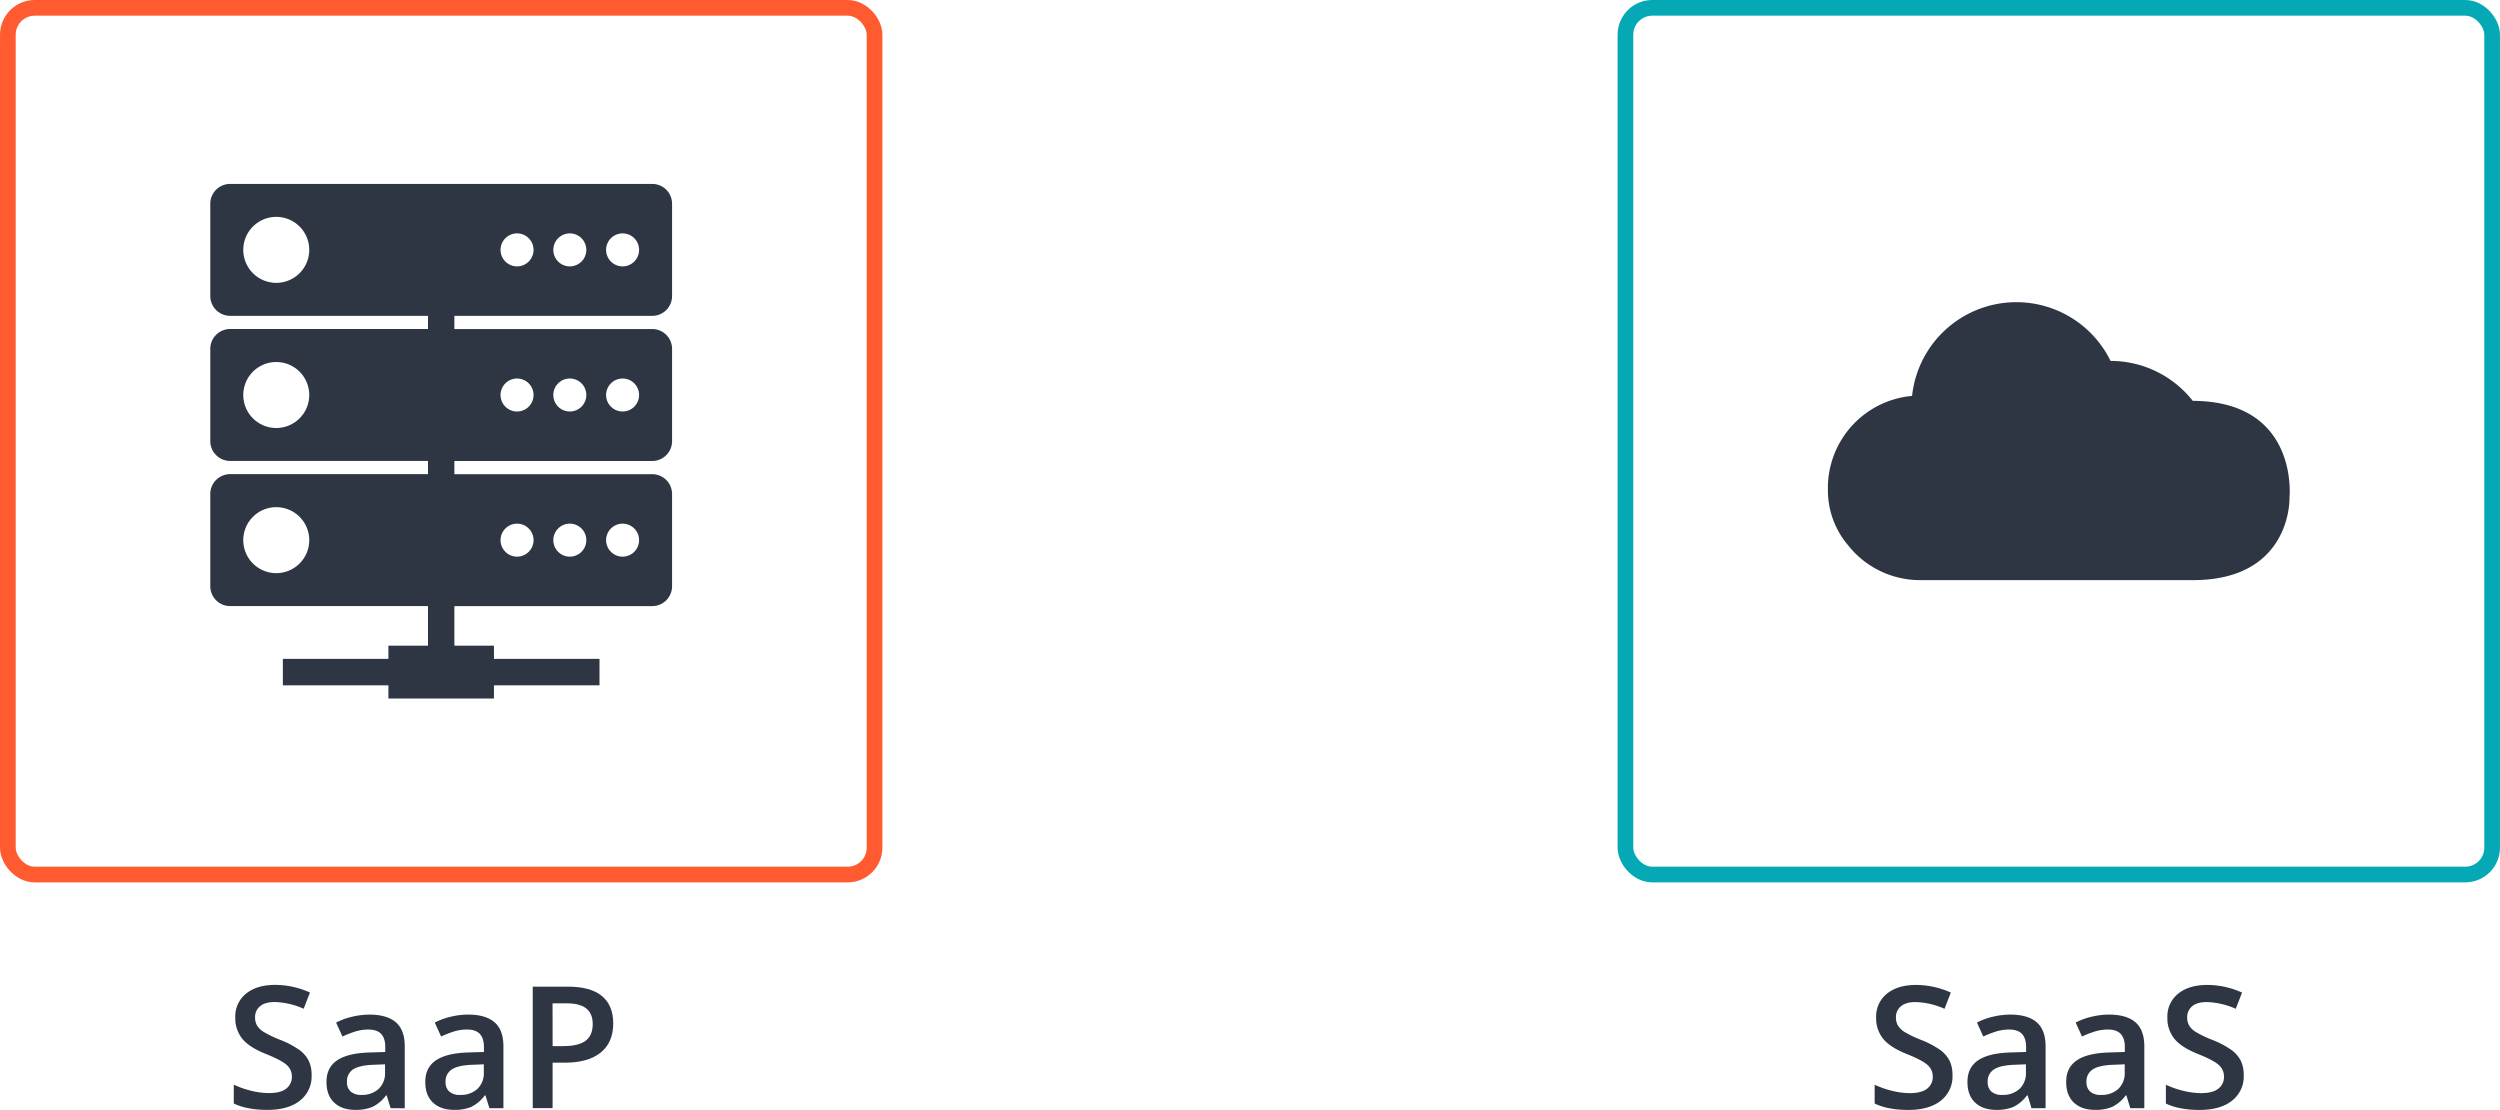 <svg xmlns="http://www.w3.org/2000/svg" viewBox="0 0 1115.61 495.28"><defs><style>.a{fill:#2e3643;}.b,.c{fill:none;stroke-miterlimit:10;stroke-width:7px;}.b{stroke:#04a9b5;}.c{stroke:#ff5a30;}</style></defs><title>hosting</title><path class="a" d="M775.25,261.13a8.86,8.86,0,0,0,8.83-8.83V211.08a8.86,8.86,0,0,0-8.83-8.83H586.84a8.86,8.86,0,0,0-8.83,8.83v41.21a8.86,8.86,0,0,0,8.83,8.83h88.32V267H586.84a8.86,8.86,0,0,0-8.83,8.83v41.21a8.86,8.86,0,0,0,8.83,8.83h88.32v5.89H586.84a8.86,8.86,0,0,0-8.83,8.83v41.22a8.86,8.86,0,0,0,8.83,8.83h88.32v17.67H657.49v5.89h-47.1V426h47.1v5.89h47.1V426h47.1V414.21H704.6v-5.89H686.93V390.65h88.32a8.86,8.86,0,0,0,8.83-8.83V340.61a8.86,8.86,0,0,0-8.83-8.83H686.93v-5.89h88.32a8.86,8.86,0,0,0,8.83-8.83V275.84a8.86,8.86,0,0,0-8.83-8.83H686.93v-5.88ZM762,224.33a7.36,7.36,0,1,1-7.36,7.36A7.36,7.36,0,0,1,762,224.33Zm-23.55,0a7.36,7.36,0,1,1-7.36,7.36A7.36,7.36,0,0,1,738.45,224.33Zm-23.55,0a7.36,7.36,0,1,1-7.36,7.36A7.36,7.36,0,0,1,714.9,224.33ZM607.45,246.4a14.72,14.72,0,1,1,14.72-14.72A14.72,14.72,0,0,1,607.45,246.4Zm0,64.77a14.72,14.72,0,1,1,14.72-14.72A14.72,14.72,0,0,1,607.45,311.17Zm0,64.77a14.72,14.72,0,1,1,14.72-14.72A14.72,14.72,0,0,1,607.45,375.94ZM762,353.86a7.36,7.36,0,1,1-7.36,7.36A7.36,7.36,0,0,1,762,353.86Zm-23.55,0a7.36,7.36,0,1,1-7.36,7.36A7.36,7.36,0,0,1,738.45,353.86Zm-23.55,0a7.36,7.36,0,1,1-7.36,7.36A7.36,7.36,0,0,1,714.9,353.86ZM762,289.09a7.36,7.36,0,1,1-7.36,7.36A7.36,7.36,0,0,1,762,289.09Zm-23.55,0a7.36,7.36,0,1,1-7.36,7.36A7.36,7.36,0,0,1,738.45,289.09Zm-23.55,0a7.36,7.36,0,1,1-7.36,7.36A7.36,7.36,0,0,1,714.9,289.09Z" transform="translate(-484.17 -120.18)"/><path class="a" d="M1299.85,337.85a41.27,41.27,0,0,1,37.57-41A46.81,46.81,0,0,1,1426,281.24a46.63,46.63,0,0,1,36.68,17.82h.28c46.69.33,43,42.14,42.88,43.2.08.94.53,36.7-42.88,36.8l-120.74,0-1.1,0a40.94,40.94,0,0,1-32.34-15.66,37.87,37.87,0,0,1-8.92-24.35c0-.11,0-.35,0-.57S1299.85,338,1299.85,337.85Z" transform="translate(-484.17 -120.18)"/><rect class="b" x="725.34" y="3.5" width="386.76" height="386.76" rx="12" ry="12"/><rect class="c" x="3.5" y="3.5" width="386.76" height="386.76" rx="12" ry="12"/><path class="a" d="M623.22,600A13.65,13.65,0,0,1,618,611.34q-5.23,4.12-14.44,4.12t-15.07-2.86v-8.39a40.92,40.92,0,0,0,7.89,2.75,33.43,33.43,0,0,0,7.77,1q5.27,0,7.77-2a6.53,6.53,0,0,0,2.5-5.38,6.74,6.74,0,0,0-2.3-5.16q-2.3-2.12-9.5-5-7.42-3-10.46-6.87a14.53,14.53,0,0,1-3-9.28,13,13,0,0,1,4.82-10.69q4.82-3.9,13-3.9a38.06,38.06,0,0,1,15.51,3.41l-2.82,7.24a33.9,33.9,0,0,0-12.91-3q-4.31,0-6.53,1.87a6.16,6.16,0,0,0-2.23,5,7,7,0,0,0,.89,3.62,9.1,9.1,0,0,0,2.93,2.84,49.59,49.59,0,0,0,7.35,3.53,40.21,40.21,0,0,1,8.76,4.64,13.65,13.65,0,0,1,4.08,4.86A14.62,14.62,0,0,1,623.22,600Z" transform="translate(-484.17 -120.18)"/><path class="a" d="M658.48,614.71,656.73,609h-.3a16.82,16.82,0,0,1-6,5.1,18.91,18.91,0,0,1-7.72,1.35q-6,0-9.44-3.27t-3.4-9.24q0-6.35,4.71-9.57T649,589.85l7.09-.22v-2.19q0-3.93-1.84-5.88t-5.7-1.95a19.71,19.71,0,0,0-6,.93,45.65,45.65,0,0,0-5.57,2.19l-2.82-6.23a30.37,30.37,0,0,1,7.31-2.65,33.65,33.65,0,0,1,7.5-.91q7.83,0,11.82,3.41t4,10.73v27.65Zm-13-5.94a10.8,10.8,0,0,0,7.63-2.65,9.62,9.62,0,0,0,2.88-7.44v-3.56l-5.27.22q-6.16.22-9,2.06A6.26,6.26,0,0,0,639,603a5.48,5.48,0,0,0,1.63,4.25A7,7,0,0,0,645.49,608.78Z" transform="translate(-484.17 -120.18)"/><path class="a" d="M702.56,614.71,700.82,609h-.3a16.82,16.82,0,0,1-6,5.1,18.91,18.91,0,0,1-7.72,1.35q-6,0-9.44-3.27t-3.4-9.24q0-6.35,4.71-9.57t14.36-3.53l7.09-.22v-2.19q0-3.93-1.84-5.88t-5.7-1.95a19.7,19.7,0,0,0-6,.93,45.65,45.65,0,0,0-5.57,2.19l-2.82-6.23a30.37,30.37,0,0,1,7.31-2.65,33.65,33.65,0,0,1,7.5-.91q7.83,0,11.82,3.41t4,10.73v27.65Zm-13-5.94a10.81,10.81,0,0,0,7.63-2.65,9.62,9.62,0,0,0,2.88-7.44v-3.56l-5.27.22q-6.16.22-9,2.06A6.26,6.26,0,0,0,683,603a5.48,5.48,0,0,0,1.63,4.25A7,7,0,0,0,689.58,608.78Z" transform="translate(-484.17 -120.18)"/><path class="a" d="M757.82,576.86q0,8.5-5.57,13t-15.85,4.53h-5.64v20.3H721.9V560.46h15.62q10.17,0,15.23,4.16T757.82,576.86ZM730.77,587h4.71q6.83,0,10-2.37t3.19-7.42q0-4.68-2.86-7t-8.91-2.3h-6.16Z" transform="translate(-484.17 -120.18)"/><path class="a" d="M1355.46,600a13.65,13.65,0,0,1-5.23,11.36q-5.23,4.12-14.44,4.12t-15.07-2.86v-8.39a40.92,40.92,0,0,0,7.89,2.75,33.43,33.43,0,0,0,7.77,1q5.27,0,7.77-2a6.53,6.53,0,0,0,2.5-5.38,6.75,6.75,0,0,0-2.3-5.16q-2.3-2.12-9.5-5-7.42-3-10.46-6.87a14.52,14.52,0,0,1-3-9.28,13,13,0,0,1,4.82-10.69q4.82-3.9,13-3.9a38.06,38.06,0,0,1,15.51,3.41l-2.82,7.24a33.9,33.9,0,0,0-12.91-3q-4.31,0-6.53,1.87a6.16,6.16,0,0,0-2.23,5,7,7,0,0,0,.89,3.62,9.09,9.09,0,0,0,2.93,2.84,49.59,49.59,0,0,0,7.35,3.53,40.22,40.22,0,0,1,8.76,4.64,13.65,13.65,0,0,1,4.08,4.86A14.63,14.63,0,0,1,1355.46,600Z" transform="translate(-484.17 -120.18)"/><path class="a" d="M1390.72,614.71,1389,609h-.3a16.82,16.82,0,0,1-6,5.1,18.91,18.91,0,0,1-7.72,1.35q-6,0-9.44-3.27t-3.4-9.24q0-6.35,4.71-9.57t14.36-3.53l7.09-.22v-2.19q0-3.93-1.84-5.88t-5.7-1.95a19.7,19.7,0,0,0-6,.93,45.65,45.65,0,0,0-5.57,2.19l-2.82-6.23a30.37,30.37,0,0,1,7.31-2.65,33.65,33.65,0,0,1,7.5-.91q7.83,0,11.82,3.41t4,10.73v27.65Zm-13-5.94a10.81,10.81,0,0,0,7.63-2.65,9.62,9.62,0,0,0,2.88-7.44v-3.56l-5.27.22q-6.16.22-9,2.06a6.26,6.26,0,0,0-2.8,5.62,5.48,5.48,0,0,0,1.63,4.25A7,7,0,0,0,1377.73,608.78Z" transform="translate(-484.17 -120.18)"/><path class="a" d="M1434.8,614.71l-1.74-5.71h-.3a16.82,16.82,0,0,1-6,5.1,18.91,18.91,0,0,1-7.72,1.35q-6,0-9.44-3.27t-3.4-9.24q0-6.35,4.71-9.57t14.36-3.53l7.09-.22v-2.19q0-3.93-1.84-5.88t-5.7-1.95a19.7,19.7,0,0,0-6,.93,45.65,45.65,0,0,0-5.57,2.19l-2.82-6.23a30.37,30.37,0,0,1,7.31-2.65,33.65,33.65,0,0,1,7.5-.91q7.83,0,11.82,3.41t4,10.73v27.65Zm-13-5.94a10.81,10.81,0,0,0,7.63-2.65,9.62,9.62,0,0,0,2.88-7.44v-3.56l-5.27.22q-6.16.22-9,2.06a6.26,6.26,0,0,0-2.8,5.62,5.48,5.48,0,0,0,1.63,4.25A7,7,0,0,0,1421.82,608.78Z" transform="translate(-484.17 -120.18)"/><path class="a" d="M1485.42,600a13.65,13.65,0,0,1-5.23,11.36q-5.23,4.12-14.44,4.12t-15.07-2.86v-8.39a40.92,40.92,0,0,0,7.89,2.75,33.43,33.43,0,0,0,7.77,1q5.27,0,7.77-2a6.53,6.53,0,0,0,2.5-5.38,6.75,6.75,0,0,0-2.3-5.16q-2.3-2.12-9.5-5-7.42-3-10.46-6.87a14.52,14.52,0,0,1-3-9.28,13,13,0,0,1,4.82-10.69q4.82-3.9,13-3.9a38.06,38.06,0,0,1,15.51,3.41l-2.82,7.24a33.9,33.9,0,0,0-12.91-3q-4.31,0-6.53,1.87a6.16,6.16,0,0,0-2.23,5,7,7,0,0,0,.89,3.62,9.09,9.09,0,0,0,2.93,2.84,49.59,49.59,0,0,0,7.35,3.53,40.22,40.22,0,0,1,8.76,4.64,13.65,13.65,0,0,1,4.08,4.86A14.63,14.63,0,0,1,1485.42,600Z" transform="translate(-484.17 -120.18)"/></svg>